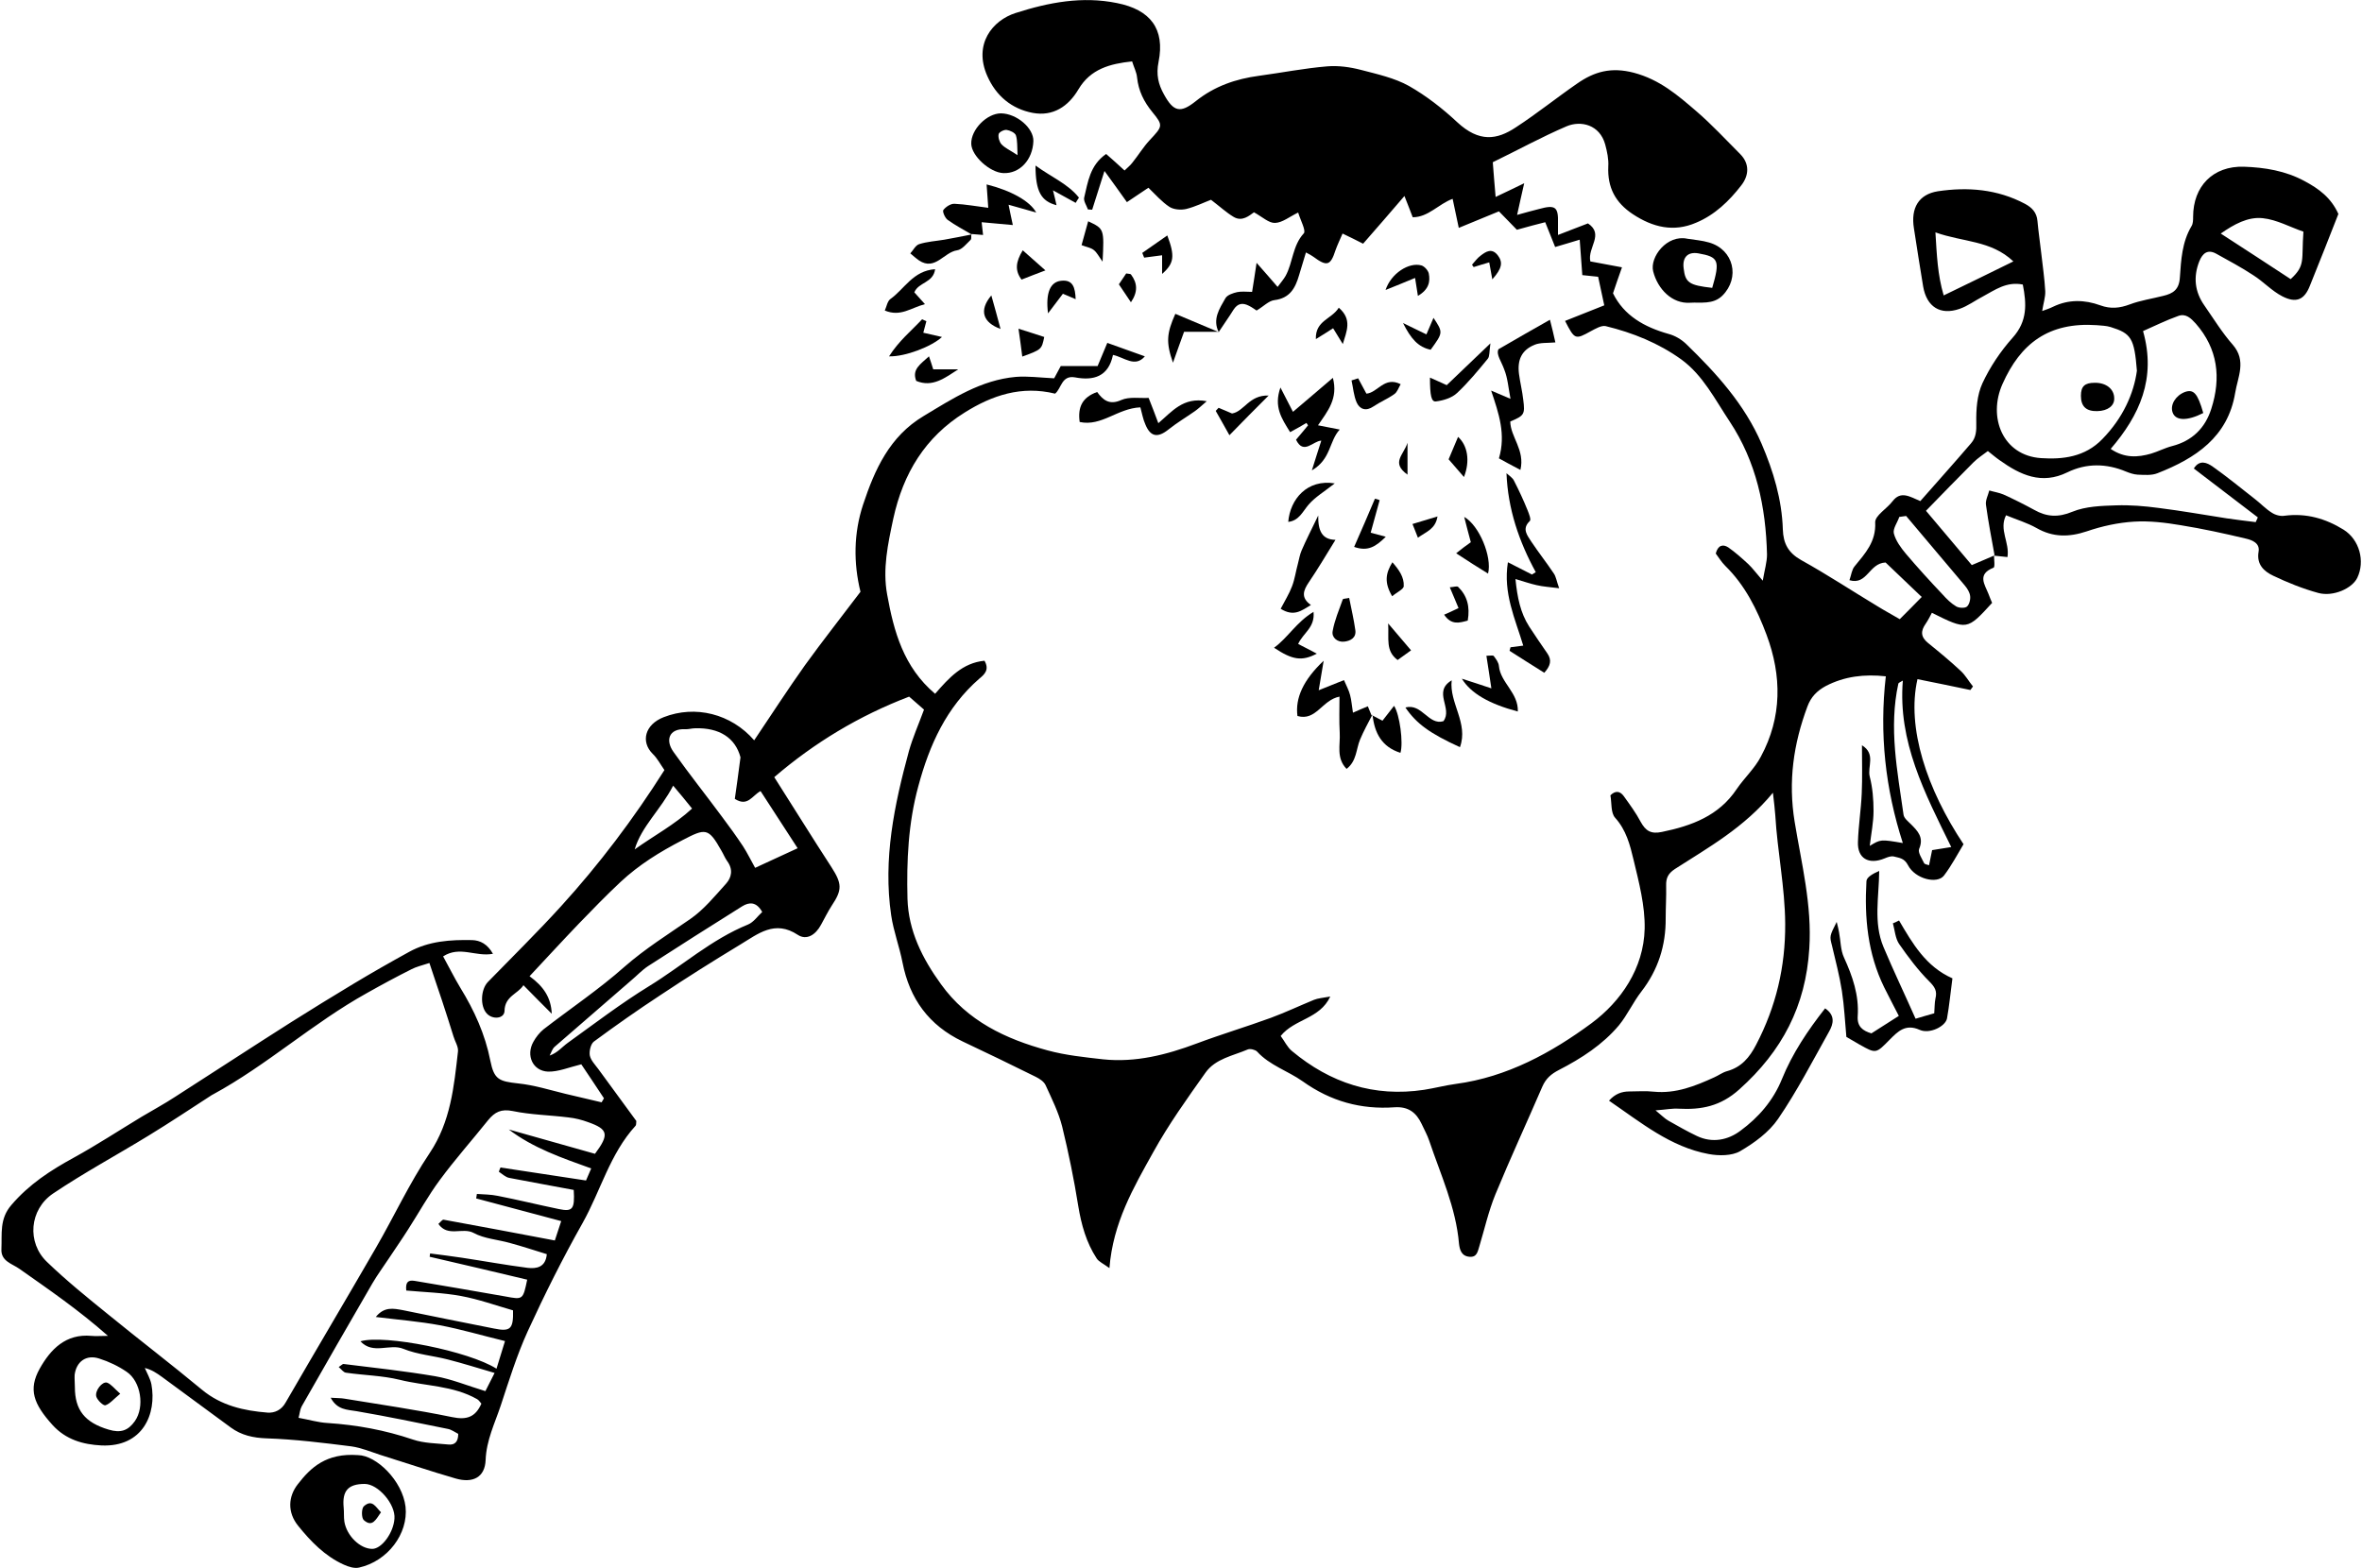<?xml version="1.0" encoding="utf-8"?>
<!DOCTYPE svg PUBLIC "-//W3C//DTD SVG 1.1//EN" "http://www.w3.org/Graphics/SVG/1.1/DTD/svg11.dtd">
<svg artist="zl2017" version="1.1" id="zlIcon-sheep-travel-dog" xmlns="http://www.w3.org/2000/svg" xmlns:xlink="http://www.w3.org/1999/xlink" x="0px" y="0px"
	 width="1000px" height="663.9px" viewBox="0 0 1000 663.9" enable-background="new 0 0 1000 663.9" xml:space="preserve">
<path fill-rule="evenodd" clip-rule="evenodd" d="M516,140.7c-2.8-5.5,0.3-10,2.8-14.4c0.8-1.4,3.2-2.2,5-2.6
	c1.9-0.4,3.9-0.1,6.3-0.1c0.6-3.6,1.1-7.1,1.9-12.3c3.6,4.1,6,6.8,8.9,10.2c1.5-2,2.6-3.3,3.4-4.7c3.1-5.7,2.9-12.8,7.7-18
	c1-1.1-1.4-5.5-2.4-8.8c-3.7,1.8-6.7,4.3-9.8,4.4c-2.6,0.1-5.3-2.5-8.9-4.5c-1.9,1.3-5,4.2-8.7,1.9c-3-1.8-5.7-4.3-9.5-7.2
	c-2.7,1-6.5,2.9-10.5,3.9c-2.2,0.5-5.2,0.3-7.1-0.9c-3.2-2.1-5.9-5.2-8.9-8.1c-2.5,1.7-5.5,3.7-9.1,6.1c-2.9-4.1-5.8-8.1-9.5-13.2
	c-2,6.2-3.6,11.3-5.2,16.4c-0.6,0-1.2-0.1-1.8-0.1c-0.6-1.7-1.9-3.5-1.6-5c1.6-6.6,2.4-13.7,9.3-18.5c2.4,2.1,4.9,4.3,7.8,7
	c1.1-1.1,2.4-2.1,3.3-3.3c2.5-3.1,4.6-6.6,7.3-9.5c5.5-5.9,5.9-6.2,1.2-11.9c-3.6-4.4-5.9-9-6.5-14.7c-0.2-2.2-1.3-4.2-2.1-6.8
	c-9.4,1-17.6,3.2-22.7,11.8c-4.3,7.3-10.8,11.6-19.4,10c-8.9-1.7-15.5-7.2-19.2-15.6C412,18.7,420.2,8.6,430,5.5
	c14-4.5,28.2-7.2,42.9-4.2c14.1,2.8,20.4,10.9,17.6,24.9c-1.1,5.4-0.1,9.5,2.3,13.8c4,7.3,6.9,8.1,13.5,2.8
	c7.9-6.3,16.9-9.4,26.7-10.7c9.6-1.3,19.2-3.2,28.9-4c4.7-0.4,9.7,0.3,14.3,1.5c6.9,1.8,14.2,3.4,20.3,6.8
	c7.4,4.2,14.3,9.6,20.5,15.4c9.2,8.5,16.7,7.5,24.8,2.1c8.9-5.8,17.2-12.5,25.9-18.5c7.3-5.1,14.4-7.1,24-4.6
	c11,2.9,18.7,9.6,26.6,16.4c6.5,5.6,12.3,11.9,18.4,18c4.2,4.2,3.7,9.2,0.5,13.3c-5.1,6.6-11.2,12.5-19.1,15.8
	c-9.5,4.1-18.3,2-26.8-3.6c-7.4-4.9-10.8-11.3-10.4-20.2c0.2-3.1-0.5-6.3-1.3-9.3c-2.3-8.4-10.3-10.3-16.4-7.7
	c-10.5,4.5-20.5,10-31.2,15.2c0.4,4.9,0.7,9.3,1.2,14.7c4.2-2,7.4-3.5,12.1-5.8c-1.1,5-2,8.6-3,13.4c3.6-1,6.5-1.8,9.3-2.5
	c6.9-1.9,8.2-0.9,8,6c0,1.4,0,2.8,0,5c4.5-1.7,8.4-3.3,12.7-4.9c7,4.7-0.3,10.2,1,16.1c3.6,0.7,7.9,1.5,13.4,2.5
	c-1.4,4-2.6,7.3-3.8,11c4.6,9.4,13.2,14.3,23.5,17.2c2.7,0.7,5.4,2.3,7.4,4.2c12.8,12.4,24.8,25.6,32,42.3c5,11.7,8.6,23.6,9,36.3
	c0.2,6,2.3,9.9,7.8,13c11,6.1,21.6,13.1,32.4,19.6c2.9,1.8,5.9,3.4,9.3,5.4c3-3,5.8-5.8,9.3-9.4c-5.7-5.4-10.9-10.4-15.3-14.6
	c-7.1,0.3-7.7,9.7-15.3,7.5c0.8-2.3,1-4.5,2.2-5.9c4.5-5.5,9.1-10.4,8.7-18.6c-0.1-2.9,5-5.8,7.4-9c3.4-4.4,7.1-2,11.7,0
	c7.2-8.2,14.4-16.2,21.5-24.5c2.1-2.4,2.3-5.3,2.2-8.7c-0.1-5.6,0.3-11.7,2.6-16.7c3.2-6.9,7.7-13.6,12.8-19.3
	c6.3-7,5.9-14.3,4.3-22.5c-6.9-1.4-11.8,2.3-17,5.1c-3.3,1.7-6.3,4-9.8,5.2c-8.1,2.8-13.9-0.8-15.4-9.5c-1.4-8.2-2.6-16.4-3.9-24.6
	c-1.4-8.6,2-14.4,10.1-15.7c12.7-1.9,25.2-0.9,36.9,5.3c3,1.6,5,3.7,5.3,7.3c0.4,4.5,1.1,9.1,1.6,13.6c0.6,5.4,1.4,10.7,1.7,16.1
	c0.1,2.5-0.8,5.1-1.3,8.4c1.7-0.6,3.2-1.1,4.6-1.8c6.6-3.2,13.4-3,20-0.6c4.4,1.6,8.2,1.2,12.5-0.4c4.5-1.7,9.4-2.4,14.1-3.6
	c4.2-1,6.8-2.6,7.1-7.9c0.5-7.3,0.9-14.9,4.9-21.6c0.7-1.1,0.7-2.7,0.7-4c0-12.9,8.4-21.6,21.5-21.2c8.8,0.3,17.6,1.7,25.7,6.1
	c6,3.2,11.2,7,14.3,13.9c-3.9,9.9-7.9,20.2-12.1,30.5c-2.3,5.8-5.7,7.4-11.6,4.4c-4.5-2.3-8.1-6.3-12.4-9c-5-3.3-10.3-6.1-15.5-9
	c-3.7-2.1-5.9-0.3-7.3,3.2c-2.6,6.6-1.9,12.9,2.2,18.7c3.9,5.6,7.5,11.5,12,16.6c5.9,6.8,2.1,13.6,1,20.4
	c-3.1,18.7-16.8,27.7-32.9,34c-2.5,1-5.6,0.7-8.4,0.6c-1.7-0.1-3.4-0.7-4.9-1.3c-8.3-3.5-16.8-3.6-24.8,0.3c-11,5.4-20,1.1-28.7-5.1
	c-1.6-1.1-3.1-2.4-5-3.9c-2.1,1.6-4.3,3-6.1,4.8c-6.6,6.6-13.1,13.3-20.1,20.5c6.4,7.6,12.8,15.2,19.4,23c3.4-1.4,6.5-2.8,9.6-4.1
	l-0.2-0.2c0,1.9,0.5,5.1-0.2,5.4c-7.1,2.8-3.7,7.1-2.1,11.2c0.5,1.3,1,2.6,1.5,3.7c-10.6,11.6-10.6,11.6-25.5,4.2
	c-0.6,1.1-1.5,3-2.6,4.6c-2.2,3.1-2.2,5.6,1,8.2c4.7,3.8,9.3,7.6,13.7,11.7c2.1,1.9,3.5,4.5,5.3,6.7c-0.4,0.5-0.7,1-1.1,1.5
	c-7.5-1.6-15-3.1-22.4-4.6c-4.7,20.6,4,46.6,19.5,69.9c-2.6,4.3-5.1,9.1-8.3,13.3c-2.9,3.7-12.2,1.4-15.2-4.4
	c-1.6-3.1-3.8-3.1-6-3.7c-1.2-0.3-2.7,0.3-3.9,0.8c-6.8,2.8-11.6,0-11.3-7c0.2-6.8,1.3-13.6,1.6-20.5c0.3-6.6,0.1-13.1,0.1-20.4
	c6,3.7,2.2,9.1,3.3,13.3c1.2,4.7,1.6,9.6,1.6,14.5c0,4.8-1,9.6-1.6,14.8c4.6-2.8,4.6-2.8,14-1.2c-7.4-22.9-10-46.4-7.2-70.6
	c-9.1-1-17.5,0-25.4,4.1c-3.7,2-6.3,4.6-7.8,8.7c-5.9,15.8-8.2,31.7-5.4,48.8c2.9,17.7,7.4,35.3,6.2,53.7
	c-1.5,24.3-11.5,43.4-29.6,59.6c-8,7.2-16.1,8.7-25.7,8.2c-2.7-0.2-5.4,0.4-9.8,0.7c2.7,2.2,3.9,3.5,5.5,4.4
	c3.9,2.2,7.9,4.5,11.9,6.4c6.6,3.2,13.3,1.8,18.6-2.2c7.6-5.6,13.8-12.7,17.5-21.8c4.4-10.9,11-20.7,18.3-30c4.4,3,3.5,6.6,1.7,9.8
	c-7,12.5-13.6,25.3-21.6,37c-3.9,5.7-10.1,10.2-16.1,13.7c-3.5,2-9,2-13.3,1.2c-16.2-3-28.6-13.3-42.2-22.6c2.6-2.9,5.4-3.9,8.6-3.9
	c3.5,0,6.9-0.3,10.4,0.1c9.3,0.9,17.5-2.4,25.6-6.1c1.8-0.8,3.5-2.1,5.4-2.6c6.1-1.7,9.5-5.8,12.3-11.2
	c8.4-16.1,12.4-32.9,12.3-51.2c-0.1-15.5-3.3-30.6-4.2-46c-0.2-2.6-0.5-5.3-1-9.5c-12.2,14.8-27.2,23.1-41.5,32.3
	c-2.9,1.9-3.8,3.9-3.7,7c0.1,4.6-0.2,9.2-0.2,13.8c0.1,11.6-3.2,21.9-10.3,31.1c-3.5,4.5-5.9,9.9-9.5,14.3
	c-6.9,8.2-15.9,14-25.4,18.9c-3.3,1.7-5.5,3.6-7,7c-6.6,15.3-13.6,30.4-19.9,45.7c-2.9,7.1-4.6,14.7-6.8,22c-0.7,2.2-1,4.7-4.2,4.4
	c-3.4-0.3-4.1-3-4.4-5.5c-1.3-15.4-7.8-29.3-12.6-43.6c-0.8-2.4-2.1-4.7-3.2-7.1c-2.3-4.9-5.7-7.5-11.5-7.1c-14.2,1-27-2.5-38.9-11
	c-6.2-4.4-13.9-6.7-19.3-12.6c-0.8-0.8-2.9-1.3-3.9-0.9c-6.3,2.7-13.7,3.9-17.9,9.8c-7.8,11-15.7,22-22.2,33.8
	c-8.3,14.9-17,29.8-18.5,49c-2.6-1.9-4.5-2.7-5.4-4.1c-4.4-6.7-6.5-14.3-7.8-22.2c-1.8-11.3-4.1-22.5-6.8-33.6
	c-1.5-6-4.4-11.8-7-17.5c-0.7-1.6-2.6-2.8-4.2-3.6c-10.3-5.1-20.6-10.1-31-15c-14.2-6.8-22.4-18-25.4-33.4c-1.3-6.7-3.8-13.2-4.8-20
	c-3.5-23.8,1.3-46.7,7.5-69.5c1.6-5.7,4-11.1,6.4-17.6c-1.6-1.4-3.9-3.4-6.3-5.5c-21.2,8.1-40.1,19.5-57.1,34.1
	c8.1,12.7,16,25.5,24.2,38.1c4.5,7,4.6,9.6,0.2,16.2c-1.7,2.6-3.1,5.5-4.6,8.2c-2.3,4.3-6.1,6.7-9.8,4.3c-9.8-6.5-16.9-0.4-24.4,4.1
	c-11.4,6.9-22.7,14-33.8,21.4c-9.6,6.3-19,12.9-28.2,19.7c-1.3,1-2,4-1.7,5.8c0.4,2.1,2.2,3.9,3.6,5.8c5.4,7.4,10.8,14.8,16.1,22
	c-0.1,0.9,0,1.6-0.3,2c-10.9,11.9-14.8,27.6-22.5,41.3c-8.4,14.9-16.1,30.3-23.2,45.8c-4.6,10.1-7.9,20.8-11.4,31.4
	c-2.5,7.5-6.1,14.7-6.4,23.1c-0.3,7.3-5.4,9.9-12.7,7.8c-10.7-3.1-21.3-6.7-31.9-10c-4-1.3-8-3-12.2-3.6c-11.9-1.5-23.9-3-35.9-3.4
	c-5.7-0.2-10.7-1.3-15.2-4.6c-9.7-7.1-19.4-14.3-29.1-21.4c-2.2-1.6-4.4-3.1-7.3-3.8c1,2.3,2.3,4.5,2.8,6.9
	c2.3,12.5-3.6,26.7-21.2,25.9c-7.7-0.4-15-2.4-20.7-8.7c-8-8.9-10.3-15-5.4-23.8c4.6-8.2,11-14.9,21.9-13.9c1.9,0.2,3.9,0,7,0
	c-12.3-10.9-25-19.6-37.5-28.4c-3.1-2.2-7.9-3.2-7.6-8.4c0.3-6.4-0.9-12.7,4.2-18.6c7.5-8.8,16.6-14.7,26.5-20.1
	c9.8-5.4,19.1-11.5,28.7-17.3c4.7-2.8,9.5-5.4,14.1-8.4c16.4-10.5,32.7-21.2,49.1-31.6c8.7-5.5,17.5-10.9,26.3-16.2
	c7.8-4.7,15.7-9.2,23.7-13.6c8.3-4.6,17.5-5.2,26.7-5c3.4,0.1,6.5,1.7,8.8,5.8c-7.3,1.4-14-3.5-21.1,1.1c2.5,4.5,4.7,9,7.3,13.3
	c5.9,9.6,10.5,19.7,12.7,30.9c1.6,8,3.7,8.7,11.8,9.6c6.8,0.7,13.4,2.8,20,4.4c5.1,1.2,10.2,2.4,15.3,3.6c0.3-0.6,0.7-1.1,1-1.7
	c-3.4-5.1-6.8-10.3-9.6-14.4c-5.3,1.3-9.7,3.2-14.1,3.1c-6.5-0.3-9.4-6.9-6.2-12.6c1.1-2,2.6-3.9,4.3-5.3
	c11.5-8.9,23.6-17,34.4-26.6c8.7-7.6,18.3-13.6,27.7-20.1c5.8-4,10.4-9.7,15.2-15c2.4-2.7,3-6.1,0.5-9.5c-1-1.4-1.6-3-2.5-4.5
	c-5.5-9.8-6.7-9.5-16.5-4.4c-9.5,4.9-18.4,10.4-26.2,17.7c-6.1,5.7-11.9,11.7-17.7,17.7c-6.9,7.2-13.6,14.5-20.8,22.2
	c5.9,4.3,9.1,9,9.4,15.9c-3.9-3.9-7.8-7.8-12-12.1c-2.3,3.7-7.9,4.6-8,10.9c-0.1,3.3-5,3.8-7.5,1.1c-2.9-3.1-2.6-10.1,0.4-13.3
	c10.4-10.7,21-21.1,31-32.1c16.2-17.8,30.7-37,43.8-57.7c-1.7-2.4-3-5-5-6.9c-5.1-5.1-3.3-12.4,4.7-15.5c13.3-5.2,28.5-1.5,38.3,9.8
	c7.2-10.7,14.1-21.4,21.5-31.8c7.5-10.4,15.5-20.5,23.5-31.1c-3-12.2-2.9-24.8,1.1-36.9c4.9-14.8,11.2-28.9,25.6-37.5
	c12.3-7.4,24.3-15.3,39.1-16.6c5-0.4,10,0.3,16.2,0.6c0.4-0.7,1.4-2.6,2.8-5.2c5.1,0,10.5,0,15.6,0c1.6-3.8,2.9-7,4.1-9.8
	c6,2.2,11,3.9,15.9,5.7c-4.2,4.9-8.7,0.4-13.5-0.6c-1.9,9.2-8.2,11-16.1,9.5c-5.7-1-5.7,4.7-8.4,6.9c-14.2-3.5-26.7,0.7-38.3,8
	c-16.7,10.4-26,25.7-30.2,44.9c-2.3,10.8-4.6,21.4-2.6,32.2c2.8,15.5,6.9,30.7,20.3,42c5.9-6.8,11.6-13.1,20.9-14
	c2.2,3.8,0,5.8-2.2,7.6c-13.9,12.1-21.1,28-25.8,45.5c-4.3,15.7-5,31.7-4.6,47.7c0.4,13.6,6.3,25.3,14.2,36.2
	c11.2,15.6,27.4,23.2,45.1,28c7.7,2.1,15.7,2.9,23.6,3.8c13.7,1.4,26.7-1.9,39.5-6.7c10.4-3.9,21.1-7.1,31.5-10.9
	c6.2-2.3,12.1-5.1,18.2-7.6c1.7-0.7,3.7-0.8,6.9-1.4c-4.5,9.6-15.1,9.4-21,16.7c1.6,2.1,2.8,4.8,4.8,6.4
	c16.2,13.5,34.7,19.6,55.9,16.4c4.5-0.7,9-1.9,13.5-2.5c21.7-2.9,40.6-13.3,57.4-25.7c12.4-9.2,22.1-23.2,22.5-40
	c0.2-9.7-2.4-19.6-4.7-29.2c-1.5-6.3-3.1-12.6-7.8-17.8c-1.9-2.1-1.4-6.2-2-9.5c2-2,4-2,5.7,0.4c2.5,3.5,5.1,7,7.1,10.8
	c2.1,3.8,4.3,5.3,9,4.3c12.6-2.6,24.1-6.8,31.7-18.2c3.2-4.7,7.6-8.7,10.2-13.7c9-16.7,8.9-34.2,2.4-51.6c-4-10.7-9.1-21-17.5-29.2
	c-1.6-1.6-2.8-3.6-4-5.2c0.9-3.5,3-4.1,5.3-2.6c3,2.1,5.8,4.6,8.5,7.1c1.8,1.7,3.3,3.8,6.1,7c0.8-4.7,1.8-7.9,1.8-11.1
	c-0.5-20.1-4.5-39.2-15.8-56.3c-6.2-9.3-11.3-19.6-20.5-26.3c-9.6-6.9-20.5-11.3-32-14.1c-1.8-0.4-4.3,1.1-6.2,2.1
	c-6.7,3.7-6.9,3.7-11-4.3c5.4-2.1,10.7-4.3,16.6-6.6c-0.7-3.3-1.5-7.1-2.6-12.1c-1.3-0.1-3.7-0.4-6.7-0.7c-0.4-5-0.7-9.7-1.1-15
	c-3.7,1.1-6.9,2.1-10.4,3.1c-1.3-3.3-2.6-6.4-4.2-10.5c-3.6,0.9-7,1.8-12,3.2c-1.8-1.8-4.5-4.7-7.6-7.8c-4.6,1.9-10.5,4.3-17,7
	c-1-4.7-1.7-8.1-2.6-12.3c-6,2.2-10.3,7.8-16.9,7.8c-1.1-2.8-2-5.3-3.5-9c-6.2,7.2-11.7,13.6-17.5,20.2c-2.9-1.5-5.4-2.7-8.7-4.3
	c-1.1,2.6-2.2,4.8-3,7.1c-2.1,6.5-3.6,7-9.4,2.7c-0.7-0.5-1.4-0.9-3.1-1.8c-1,3.4-2,6.5-2.9,9.6c-1.6,5.5-3.9,9.8-10.5,10.6
	c-2.4,0.3-4.6,2.7-7.5,4.4c-0.9-0.6-2-1.4-3.2-2c-2.7-1.4-4.8-1.1-6.6,1.7c-1.9,3.1-4.1,6.1-6.1,9.2L516,140.7z M181.8,407.8
	c-3.4,1.1-5.6,1.6-7.5,2.6c-6.4,3.2-12.7,6.6-18.9,10.1c-22.9,12.7-42.3,30.5-65.3,43c-0.3,0.1-0.5,0.3-0.7,0.4
	c-8.8,5.7-17.5,11.5-26.5,17c-13.4,8.2-27.3,15.7-40.4,24.5c-10.1,6.8-11.2,20.8-2.6,29c8.2,7.9,17.1,15.1,26,22.3
	c13.1,10.7,26.6,21,39.6,31.8c8.2,6.8,17.8,8.9,27.8,9.7c3,0.2,5.9-1.1,7.7-4.4c12.6-21.8,25.5-43.5,38.1-65.3
	c7.7-13.3,14.2-27.4,22.8-40.2c8.9-13.3,10.3-28.1,12-43.1c0.2-2-1.3-4.2-1.9-6.3c-1.6-5.1-3.2-10.2-4.9-15.3
	C185.5,418.8,183.8,413.9,181.8,407.8z M181.9,532.2c0.1-0.5,0.1-0.9,0.2-1.4c4.5,0.6,8.9,1.1,13.4,1.8c9.3,1.4,18.6,3.1,27.9,4.3
	c3.6,0.4,7.6-0.1,8.1-5.8c-5.2-1.6-10.3-3.3-15.5-4.7c-5.2-1.5-10.9-1.8-15.5-4.3c-4.7-2.5-10.9,1.9-14.9-3.8c1-0.9,1.7-1.9,2.2-1.8
	c15.4,2.8,30.8,5.7,47.1,8.8c0.7-2.2,1.6-4.9,2.7-8.2c-12.7-3.4-24.3-6.5-36-9.6c0.1-0.7,0.2-1.3,0.3-1.9c2.9,0.2,5.9,0.2,8.8,0.8
	c8.7,1.7,17.2,3.8,25.9,5.6c5.8,1.2,6.8,0.1,6.3-8.1c-8.9-1.7-18.1-3.3-27.3-5.1c-1.6-0.3-3-1.7-4.4-2.6c0.2-0.6,0.4-1.2,0.7-1.8
	c12,1.8,23.9,3.6,36.2,5.5c0.7-1.6,1.3-3.1,2.2-5.1c-12.5-4.5-24.5-8.6-34.9-16.5c12.3,3.5,24.5,6.9,36.5,10.3
	c6.1-8.2,5.6-10.4-2.9-13.4c-2.7-1-5.5-1.7-8.3-2c-7.9-1-15.9-1.1-23.6-2.7c-4.9-1-7.6,0.4-10.4,3.8c-6.8,8.5-14.1,16.7-20.5,25.4
	c-4.9,6.6-8.9,13.9-13.4,20.9c-2.6,4.1-5.4,8.1-8.1,12.2c-2.3,3.5-4.9,7-7,10.6c-10.1,17.4-20.1,34.8-30,52.2
	c-0.7,1.3-0.8,3-1.3,4.8c4.5,0.8,8.4,2,12.3,2.2c12.3,0.8,24.3,3,36.1,7c4.7,1.6,10,1.6,15,2.1c2.8,0.3,4.2-1.2,4.2-4.5
	c-1.4-0.7-2.8-1.8-4.4-2.1c-12.8-2.6-25.7-5.3-38.6-7.5c-4.1-0.7-8.2-0.5-11-5.7c2.6,0.2,4.3,0.1,5.9,0.4
	c15.2,2.5,30.5,4.7,45.5,7.8c6.2,1.3,9.9,0,12.4-5.7c-0.6-0.7-1.1-1.5-1.8-1.9c-10.2-5.8-21.9-5.5-32.8-8.2
	c-7.3-1.8-15.1-1.9-22.7-3c-1.1-0.1-2-1.5-3.1-2.4c1.1-0.7,1.6-1.3,2-1.3c13,1.6,26,3,38.9,5.2c6.9,1.2,13.6,4,21.2,6.3
	c1.2-2.4,2.4-4.7,3.9-7.7c-7.2-2.1-13.5-4.1-19.8-5.7c-6.2-1.6-12.9-2.1-18.8-4.5c-5.8-2.4-12.8,2.6-18.2-3.2
	c10.2-3,46,4.2,57.6,11.6c1.2-3.8,2.3-7.4,3.6-11.7c-9.9-2.4-18.6-5-27.6-6.7c-8.6-1.6-17.4-2.3-27.1-3.5c3.6-4.5,7.5-3.6,11.4-2.9
	c12.9,2.6,25.8,5.3,38.7,7.8c6.9,1.4,8.2,0.2,8-7.7c-7.3-2.1-14.5-4.7-22.1-6.1c-7.6-1.4-15.5-1.6-23.1-2.3
	c-0.4-3.7,0.9-4.5,3.5-4.1c12.8,2.2,25.6,4.3,38.4,6.6c7.5,1.4,7.5,1.5,9.3-7.1C210,538.7,196,535.5,181.9,532.2z M904.7,157
	c-1.1-13.8-2.4-15.8-11.1-18.5c-1.9-0.6-3.9-0.6-5.9-0.8c-20.4-1.4-32.3,7.8-39.9,24.9c-6.3,14.1,0.1,30.3,16.3,31.4
	c9.1,0.6,18.6-0.4,26-8.1C898.8,177,903.4,166.6,904.7,157z M907.3,140.2c5.7,20.1-1.5,35.7-13.7,49.9c5.9,4,11.5,3.6,17.1,2
	c3-0.9,5.8-2.4,8.9-3.2c8.5-2.2,14-7.6,16.6-15.8c4.2-13.1,2.8-25.4-6.6-36.1c-2-2.2-4.2-4.4-7.4-3.2
	C917.1,135.6,912.3,138,907.3,140.2z M313.5,320.7c-2.2-8.3-9-12.6-19.2-12.3c-1.4,0-2.9,0.5-4.3,0.4c-6.7-0.3-8.5,4.6-4.8,9.7
	c6.6,9.3,13.7,18.2,20.5,27.4c3.1,4.1,6.1,8.3,8.9,12.5c1.8,2.8,3.3,5.9,5.1,9.1c6.2-2.9,11.7-5.4,18-8.3
	c-5.5-8.5-10.6-16.3-15.7-24.2c-3.6,1.9-5.4,6.8-10.9,3.3C311.8,333.3,312.6,327.8,313.5,320.7z M322.7,386.2
	c-2.5-4.5-5.6-4.2-8.5-2.4c-13.3,8.3-26.6,16.8-39.8,25.3c-2.6,1.7-4.8,4.1-7.2,6.1c-10.8,9.4-21.6,18.7-32.4,28.1
	c-1,0.9-1.4,2.4-2.1,3.7c3.4-1.2,5.3-3.7,7.7-5.4c11.4-8.2,22.5-16.7,34.4-24c14-8.6,26.4-19.8,41.9-26.1
	C319.1,390.5,320.8,387.9,322.7,386.2z M31.7,587.4c0,9.7,4.2,15,14.3,18c5,1.5,8.2,0.5,11.1-3.6c4.2-6,2.6-16.8-3.5-20.9
	c-3.5-2.4-7.5-4.3-11.6-5.6c-5.5-1.8-9.7,1.3-10.4,6.9C31.5,583.9,31.7,585.7,31.7,587.4z M805.6,288.2c-1.1,0.7-1.8,0.9-1.9,1.3
	c-4.1,18.7-0.4,37.1,2.2,55.5c0.2,1.5,1.9,2.8,3.1,4c2.9,2.9,5.6,5.6,3.5,10.5c-0.6,1.5,1.2,4.1,2.1,6c0.2,0.5,1.3,0.6,2.1,0.9
	c0.5-2.4,0.9-4.5,1.3-6.4c3-0.5,5.5-0.9,8.1-1.3C814.8,335.7,803.5,314.1,805.6,288.2z M969.8,118.2c6.4-5.9,4.5-7.9,5.4-20.1
	c-5.6-1.9-11.3-5.1-17.2-5.7c-6.3-0.7-12.2,2.6-17.8,6.5C950.4,105.5,959.9,111.7,969.8,118.2z M819.4,98.4
	c0.6,9.7,0.9,17.9,3.5,26.7c10.1-4.9,19.4-9.4,29.5-14.4C842.9,101.7,831.1,102.6,819.4,98.4z M807,218.5c-1,0.1-2,0.3-2.9,0.4
	c-0.8,2.4-2.8,5-2.3,7c0.8,3.1,3,6.1,5.1,8.6c5,5.9,10.2,11.6,15.5,17.2c1.7,1.9,3.6,3.8,5.8,5.1c1.2,0.7,3.6,0.8,4.5,0.1
	c1-0.8,1.6-3,1.4-4.5c-0.2-1.6-1.2-3.2-2.3-4.5C823.5,238,815.2,228.3,807,218.5z M285,332.7c-5.4,10.4-13.4,17.2-16.3,27
	c8.1-5.8,16.8-10.4,24.3-17.3C290.3,339,288.2,336.5,285,332.7z"/>
<path fill-rule="evenodd" clip-rule="evenodd" d="M844.5,235.5c-1.3-7.2-2.7-14.4-3.7-21.7c-0.3-1.9,0.9-4.1,1.4-6.1
	c2,0.6,4.1,0.9,6,1.7c4.4,2,8.8,4.2,13,6.5c5.3,3,10.2,3.3,16.2,0.8c5.6-2.3,12.3-2.5,18.5-2.7c6-0.2,12,0.3,18,1.1
	c9.6,1.2,19.2,2.9,28.8,4.4c4.1,0.6,8.2,1.1,12.3,1.6c0.3-0.7,0.6-1.3,0.9-2c-8.9-6.8-17.9-13.7-27.1-20.7c2.4-3.9,5.6-2.5,8-0.8
	c6.1,4.3,11.8,9,17.7,13.6c2.5,1.9,4.7,4.3,7.3,5.9c1.5,1,3.7,1.6,5.4,1.3c9.2-1.2,17.4,1.2,25,5.9c6.7,4.2,9.2,13.3,5.8,20.4
	c-2.2,4.5-10.2,8.1-16.5,6.4c-6.6-1.8-13-4.4-19.1-7.3c-3.8-1.8-7.1-4.7-6.2-10.1c0.7-3.7-2.7-5-5.3-5.6c-9.2-2.2-18.4-4.2-27.7-5.7
	c-6.5-1.1-13.2-1.9-19.7-1.5c-6.7,0.4-13.6,1.9-20,4.1c-7.5,2.5-14.3,2.6-21.3-1.4c-3.9-2.2-8.3-3.5-12.9-5.4
	c-3.1,6.1,1.6,11.5,0.6,17.7c-2-0.2-3.9-0.4-5.7-0.6C844.3,235.3,844.5,235.5,844.5,235.5z"/>
<path fill-rule="evenodd" clip-rule="evenodd" d="M151.6,616.2c7.7,0.1,18.8,10.8,20.1,21.9c1.2,11.4-7.6,23-19.6,25.7
	c-2,0.5-4.5-0.3-6.5-1.2c-8-3.6-14-9.8-19.4-16.5c-4.6-5.7-4.2-12.4-0.1-17.6C131.5,621.5,138.1,615.2,151.6,616.2z M154.4,628.4
	c-7,0-9.6,2.9-8.9,10c0.2,2,0,4.1,0.3,6c1,6,6.7,11.5,11.8,11.5c4,0,9-6.8,9.4-12.8C167.5,637,160.1,628.4,154.4,628.4z"/>
<path fill-rule="evenodd" clip-rule="evenodd" d="M804,389.8c5.7,9.7,11.3,19.5,22.6,24.5c-0.8,5.8-1.3,11.5-2.3,17
	c-0.7,3.4-7.4,6.7-11.6,4.8c-6-2.7-9.3,0.8-12.6,4.1c-5.9,6-5.8,6.1-12.9,2.1c-1.7-1-3.5-2-5.5-3.2c-0.6-6.5-0.9-13-1.9-19.5
	c-1-6.4-2.7-12.8-4.2-19.2c-1-3.9-1.1-3.9,2-10c0.5,2,0.8,3.2,1,4.4c0.7,3.6,0.6,7.5,2.1,10.7c3.6,7.9,6.4,15.9,5.8,24.8
	c-0.3,4.4,2.1,6.2,5.8,7.3c3.5-2.2,7.1-4.5,11.6-7.4c-2.1-4.1-4.2-8.1-6.2-12.1c-7-14.3-8.4-29.5-7.5-45c0.1-1.7,2.9-3.2,5.4-4.3
	c-0.1,11.1-2.5,21.9,1.8,32.2c4.2,10,8.9,19.8,13.6,30.4c2.6-0.8,5.1-1.5,7.9-2.3c0.2-2.3,0.1-4.3,0.5-6.2c0.8-3.2-0.2-4.9-2.6-7.3
	c-4.8-4.8-8.9-10.3-12.8-15.9c-1.6-2.4-1.8-5.8-2.6-8.7C802.4,390.6,803.2,390.2,804,389.8z"/>
<path fill-rule="evenodd" clip-rule="evenodd" d="M638.4,238.1c4.3,2.2,7.3,3.7,10.2,5.2c0.5-0.3,1-0.7,1.6-1
	c-7.1-13-11.8-26.7-12.4-41.9c1.1,1,2.6,1.9,3.2,3.2c2.1,4.1,4,8.2,5.7,12.4c0.6,1.5,1.6,4,1,4.6c-3.6,3.4-1,6.2,0.7,8.9
	c3,4.5,6.4,8.8,9.4,13.3c1,1.4,1.2,3.3,2.3,6.3c-4.1-0.5-6.9-0.7-9.5-1.3c-2.7-0.6-5.3-1.5-9-2.6c0.8,7.9,2.1,14.3,5.8,20.1
	c2.5,3.9,5.1,7.6,7.7,11.4c2,2.9,1.3,5.3-1.3,8.2c-5-3.1-9.8-6.2-14.7-9.3c0.1-0.5,0.3-1,0.4-1.5c1.4-0.2,2.9-0.4,5.4-0.7
	C641.5,262.1,636.3,251.2,638.4,238.1z"/>
<path fill-rule="evenodd" clip-rule="evenodd" d="M714.4,101.1c3.1,0.5,6.2,0.7,9.2,1.6c10.4,3,13.2,14.9,5.6,22.5
	c-4,3.9-9.2,2.7-13.7,3c-7.6,0.5-13.7-5.8-15.6-13.3C698.4,108.9,705.7,99.2,714.4,101.1z M724.9,121.9c3.4-11.6,2.7-13.1-5.8-14.6
	c-4.5-0.8-6.9,1.6-6.3,6.3C713.5,119.7,715.1,120.8,724.9,121.9z"/>
<path fill-rule="evenodd" clip-rule="evenodd" d="M634.4,147.9c8.1-4.7,14.7-8.5,21.8-12.5c0.9,3.5,1.6,6.4,2.3,9.6
	c-3.4,0.3-6.4,0-8.8,1c-5.4,2.2-7.4,6.3-6.6,12.4c0.5,3.7,1.4,7.3,1.8,10.9c0.8,6.2,0.4,6.7-5.5,9.2c0.1,6.6,6.3,12,4.3,20.5
	c-3.8-2-6.6-3.5-9.1-4.9c3-10.1,0-18.9-3.3-28.7c2.9,1.2,5.1,2.2,8.2,3.5c-0.9-4.7-1.2-8.8-2.6-12.3
	C635.7,153.1,633.3,150.1,634.4,147.9z"/>
<path fill-rule="evenodd" clip-rule="evenodd" d="M581,302.7c-1.8,3.5-3.7,6.9-5.2,10.5c-1.7,4.1-1.4,9.1-5.7,12.4
	c-4.5-4.6-2.6-10.2-2.9-15.3c-0.3-5-0.1-10.1-0.1-15.3c-7.4,1.4-9.9,10.5-17.8,8.2c-1-7.5,2.4-15.2,11.1-23.4
	c-0.8,4.8-1.4,8.2-2.1,12.5c3.7-1.5,7-2.8,10.7-4.3c1,2.4,2.1,4.3,2.6,6.4c0.6,2.2,0.7,4.4,1.2,7.4c2.2-1,4.1-1.8,6.3-2.7
	c0.6,1.4,1.1,2.7,1.6,3.9L581,302.7z"/>
<path fill-rule="evenodd" clip-rule="evenodd" d="M423.8,48c6.7,0.1,13.9,6.3,13.7,11.8c-0.3,7.9-5.8,13.8-12.7,13.5
	c-5.7-0.2-13.5-7.3-13.6-12.4C411,54.9,417.8,48,423.8,48z M430.8,65.7c-0.2-3.7,0-6.2-0.7-8.4c-0.4-1.1-2.5-2.1-4-2.3
	c-1.1-0.1-3.2,1-3.3,1.8c-0.3,1.3,0.3,3.3,1.2,4.3C425.5,62.7,427.6,63.6,430.8,65.7z"/>
<path fill-rule="evenodd" clip-rule="evenodd" d="M546.2,183c-3.6-5.8-7-10.7-4.1-18.9c2.1,4.1,3.5,6.8,5.3,10.3
	c5.6-4.8,11-9.3,16.9-14.4c2.3,8.8-2.2,14.1-6.3,20.1c3.2,0.6,5.7,1.1,9.2,1.8c-4.6,5-3.6,12.5-11.8,17.3c1.6-5.2,2.7-8.5,4-12.6
	c-3.5,0.1-7.5,6.2-10.7-0.4c1.6-1.9,3.4-4,5.1-6.1c-0.2-0.3-0.5-0.6-0.7-1C551.1,180.3,549,181.5,546.2,183z"/>
<path fill-rule="evenodd" clip-rule="evenodd" d="M482.8,172.5c-9.7,0.4-16.4,8.2-25.7,6.2c-0.9-6.4,1.2-10.5,7.4-12.7
	c2.4,3.3,5.1,5.7,10.2,3.4c3.4-1.5,7.8-0.7,11.6-0.9c1.5,3.8,2.7,6.9,4.1,10.7c5.8-4.9,10.5-11.2,20.5-9.3c-2.3,2-3.6,3.2-5,4.2
	c-3.7,2.6-7.6,4.9-11.1,7.7c-4.6,3.7-7.7,3.3-9.9-2.1C483.9,177.5,483.5,175,482.8,172.5z"/>
<path fill-rule="evenodd" clip-rule="evenodd" d="M411.4,99.3c-3.4-2-7-3.9-10.2-6.2c-1.1-0.8-2.3-3.5-1.8-4.2
	c1-1.3,3.1-2.7,4.7-2.6c4.7,0.2,9.4,1.1,14.3,1.7c-0.3-3.8-0.5-6.6-0.7-9.9c10.4,2.6,18.4,7.1,21,11.9c-4.2-1.2-7.8-2.2-11.7-3.3
	c0.6,2.9,1.1,5.5,1.8,8.6c-4.8-0.4-8.7-0.8-13.2-1.2c0.2,1.9,0.4,3.3,0.6,5.4c-1.7-0.1-3.3-0.3-4.9-0.4L411.4,99.3z"/>
<path fill-rule="evenodd" clip-rule="evenodd" d="M542.2,257.8c1.8-3.5,3.6-6.3,4.8-9.5c1.2-3.1,1.6-6.4,2.5-9.6
	c0.5-1.9,0.8-3.9,1.6-5.7c1.9-4.4,4.1-8.7,7-14.7c-0.1,6.5,1.6,10.2,7.3,10.3c-4,6.5-7.5,12.4-11.3,18c-2.3,3.4-3.5,6.5,0.9,9.6
	C551,258.6,547.8,261.3,542.2,257.8z"/>
<path fill-rule="evenodd" clip-rule="evenodd" d="M614.6,288.1c-1.1,9.6,7.2,18.1,3.5,28.3c-12.7-5.8-18.4-9.9-23.1-16.8
	c7-1.9,9.8,7.7,16.1,5.8C615.2,299.9,606.4,293,614.6,288.1z"/>
<path fill-rule="evenodd" clip-rule="evenodd" d="M629.3,277.7c1.6,0,2.8-0.3,3.1,0.1c1,1.3,2.1,2.8,2.2,4.3c0.7,7,8.3,11.3,8,19.2
	c-12.1-3.2-19.9-7.7-23.7-13.9c4.4,1.4,8,2.6,12.5,4.1C630.7,286.6,630,282.3,629.3,277.7z"/>
<path fill-rule="evenodd" clip-rule="evenodd" d="M605.4,159.9c2.8,1.3,4.8,2.1,7.1,3.2c5.7-5.4,11.3-10.8,18.5-17.7
	c-0.5,3.6-0.3,5.5-1.1,6.5c-4.1,5-8.3,10.1-13,14.5c-2.2,2.1-5.8,3.2-9,3.6C606,170.2,605.4,167.6,605.4,159.9z"/>
<path fill-rule="evenodd" clip-rule="evenodd" d="M411.2,99.1c-0.1,0.8,0.2,2-0.3,2.5c-1.8,1.7-3.6,4.1-5.7,4.4
	c-5.6,0.8-9.3,8.8-16.1,4.3c-1.3-0.9-2.5-2-3.7-3c1.2-1.3,2.2-3.4,3.7-3.9c3.4-1.1,7.1-1.3,10.7-1.9c3.8-0.7,7.6-1.4,11.5-2.2
	C411.4,99.3,411.2,99.1,411.2,99.1z"/>
<path fill-rule="evenodd" clip-rule="evenodd" d="M387.1,123.8c1.4,1.6,2.6,2.9,4.5,5c-5.9,1.5-10.3,5.5-17,2.7
	c0.8-1.8,1.1-4,2.4-4.9c5.9-4.2,9.6-12,18.9-12.6C395.1,119.9,388.9,119.4,387.1,123.8z"/>
<path fill-rule="evenodd" clip-rule="evenodd" d="M622.7,229.6c-1-3.6-1.8-6.8-2.8-10.7c6.3,3.5,11.9,16.9,10.1,24
	c-2.3-1.4-4.3-2.7-6.4-4c-2.1-1.4-4.2-2.7-7.1-4.6C618.8,232.4,620.5,231.2,622.7,229.6z"/>
<path fill-rule="evenodd" clip-rule="evenodd" d="M392.2,136c-0.4,1.5-0.8,2.9-1.3,4.9c2.6,0.6,5.2,1.2,7.9,1.8
	c-4.3,4-15.5,8.4-22.4,8.2c4.1-6.5,9.4-10.8,14-15.7C391.1,135.5,391.6,135.8,392.2,136z"/>
<path fill-rule="evenodd" clip-rule="evenodd" d="M580.9,302.9c1.4,0.7,2.9,1.5,4.4,2.3c1.8-2.3,3.3-4.2,4.9-6.3
	c2.4,3.6,4,15.7,2.7,19.9c-7.9-2.5-11-8.4-11.8-16.1C581,302.7,580.9,302.9,580.9,302.9z"/>
<path fill-rule="evenodd" clip-rule="evenodd" d="M549.6,272.7c2.8,1.4,5.2,2.7,7.9,4.1c-6.3,3.3-10.3,2.7-18.1-2.5
	c5.9-4.3,9.4-10.8,16.7-15.2C556.8,265.8,551.7,268,549.6,272.7z"/>
<path fill-rule="evenodd" clip-rule="evenodd" d="M516,140.5c-4.5,0-9,0-14.7,0c-1.3,3.5-2.8,7.8-4.7,13.1c-3-8.6-2.7-12.4,1-20.7
	c6.1,2.6,12.2,5.1,18.3,7.7C516,140.7,516,140.5,516,140.5z"/>
<path fill-rule="evenodd" clip-rule="evenodd" d="M575,160.2c1.1,2,2.2,4.1,3.5,6.5c4.8-0.4,7.6-7.5,14.5-4
	c-0.9,1.5-1.4,3.3-2.7,4.2c-2.8,2-6,3.3-8.8,5.2c-3.2,2.2-5.8,1.2-7.1-1.6c-1.3-2.9-1.5-6.3-2.2-9.4
	C573.2,160.8,574.1,160.5,575,160.2z"/>
<path fill-rule="evenodd" clip-rule="evenodd" d="M438.4,70.1c6.9,5,13.8,7.8,18.4,13.6c-0.5,0.7-0.9,1.4-1.4,2.2
	c-2.9-1.6-5.8-3.2-9.6-5.3c0.7,2.7,1.1,4.5,1.5,6.3C440.8,85.2,438.4,81.1,438.4,70.1z"/>
<path fill-rule="evenodd" clip-rule="evenodd" d="M600.3,125.3c-0.5-3.1-0.8-5.2-1.2-7.6c-4.2,1.7-7.9,3.3-12.5,5.1
	c2.3-7,9.9-11.9,15.2-10.4c1.3,0.4,2.8,2.1,3.1,3.4C605.6,119.3,604.9,122.6,600.3,125.3z"/>
<path fill-rule="evenodd" clip-rule="evenodd" d="M520.5,184.3c-2.5-4.4-4.1-7.4-5.8-10.3c0.4-0.4,0.8-0.9,1.2-1.3
	c1.9,0.8,3.7,1.5,5.7,2.4c5.1-0.8,7.2-7.9,15.5-7.6C531.2,173.4,526.5,178.1,520.5,184.3z"/>
<path fill-rule="evenodd" clip-rule="evenodd" d="M571.2,253.2c1,5,2,9.3,2.6,13.6c0.5,3.3-2.1,4.6-4.6,4.9c-2.9,0.4-5.5-1.7-5-4.4
	c0.8-4.6,2.7-9,4.3-13.5C568.6,253.5,569.9,253.5,571.2,253.2z"/>
<path fill-rule="evenodd" clip-rule="evenodd" d="M565.1,204.7c-4.6,3.6-8.3,5.8-11,8.9c-2.6,3-4.1,6.9-8.7,7.4
	C546.2,211.4,553.4,202.8,565.1,204.7z"/>
<path fill-rule="evenodd" clip-rule="evenodd" d="M584.1,211.8c-1.2,4.5-2.5,9-3.8,13.8c2,0.5,3.7,1,6.4,1.7
	c-4.1,4-7.4,6.4-13.4,4.3c3.1-7.1,6-13.7,8.8-20.4C582.9,211.3,583.5,211.6,584.1,211.8z"/>
<path fill-rule="evenodd" clip-rule="evenodd" d="M566.8,130.3c5.8,5,3.3,10,1.7,15.4c-1.3-2.2-2.6-4.3-4.1-6.7
	c-2,1.3-4.2,2.7-7.3,4.6C556.8,135.7,563.8,135.2,566.8,130.3z"/>
<path fill-rule="evenodd" clip-rule="evenodd" d="M492,108.1c-3,0.4-5.3,0.7-7.6,1c-0.3-0.7-0.5-1.3-0.8-2c3.4-2.4,6.9-4.8,10.6-7.4
	c3.3,8.8,2.9,11.8-2.2,16.3C492,113.1,492,110.8,492,108.1z"/>
<path fill-rule="evenodd" clip-rule="evenodd" d="M606.9,134.6c4.1,6.2,4.1,6.2-1.2,13.5c-5.3-1.1-8.4-4.7-11.7-11.3
	c4.2,2,6.7,3.3,9.9,4.8C604.8,139.4,605.6,137.6,606.9,134.6z"/>
<path fill-rule="evenodd" clip-rule="evenodd" d="M405.7,156.4c-5.6,3.6-10.9,7.8-17.8,4.9c-1.9-4.9,1.7-7,5.4-10.4
	c0.7,2.1,1.2,3.5,1.8,5.5C398.5,156.4,402.1,156.4,405.7,156.4z"/>
<path fill-rule="evenodd" clip-rule="evenodd" d="M617.5,257.5c-1.3-3-2.3-5.6-3.7-8.8c1.6-0.1,3-0.6,3.5-0.2
	c3.9,3.8,5.1,8.4,4.1,14.3c-3.4,0.9-6.9,2.1-10-2.5C613.3,259.5,615,258.7,617.5,257.5z"/>
<path fill-rule="evenodd" clip-rule="evenodd" d="M466.8,110.8c-1.6-2.2-2.4-3.9-3.7-4.9c-1.2-1-2.9-1.2-5.2-2.1
	c0.9-3.3,1.8-6.6,2.8-10.1C467.5,96.9,467.5,96.9,466.8,110.8z"/>
<path fill-rule="evenodd" clip-rule="evenodd" d="M613.3,194.5c1.5-3.6,2.8-6.6,4-9.5c4,3.6,5.2,10.1,2.5,17
	C617.3,199.1,615,196.5,613.3,194.5z"/>
<path fill-rule="evenodd" clip-rule="evenodd" d="M443.7,132.7c-1.1-8.8,1-13.3,5.5-13.8c5.1-0.6,6,2.9,6.2,7.8
	c-2-0.9-3.5-1.5-5.4-2.3C448.3,126.6,446.5,129,443.7,132.7z"/>
<path fill-rule="evenodd" clip-rule="evenodd" d="M433,106c3.2,2.8,6,5.3,9.6,8.5c-4,1.5-6.8,2.6-10.1,3.9
	C429.6,114.6,430,110.9,433,106z"/>
<path fill-rule="evenodd" clip-rule="evenodd" d="M431.2,139.2c4.2,1.3,7.5,2.4,10.9,3.5c-1.1,5.3-1.1,5.3-9.3,8.3
	C432.3,147,431.8,143.3,431.2,139.2z"/>
<path fill-rule="evenodd" clip-rule="evenodd" d="M631.8,118.3c-0.4-2.4-0.8-4.5-1.3-7.2c-2.3,0.7-4.5,1.3-6.6,2
	c-0.2-0.3-0.5-0.7-0.7-1c1.2-1.3,2.2-2.8,3.6-3.8c2.3-1.8,4.8-3.4,7.3-0.2C636.4,111.1,635.9,113.7,631.8,118.3z"/>
<path fill-rule="evenodd" clip-rule="evenodd" d="M587.7,264c4,4.7,6.5,7.7,9.7,11.4c-1.8,1.3-3.7,2.7-5.7,4.1
	C586.5,275.6,588.1,270.6,587.7,264z"/>
<path fill-rule="evenodd" clip-rule="evenodd" d="M589.4,252.5c-3.4-5.8-2.8-9.7,0.1-14.4c2.8,3.2,5,6.3,4.8,10.1
	C594.3,249.5,591.5,250.7,589.4,252.5z"/>
<path fill-rule="evenodd" clip-rule="evenodd" d="M419.7,125.1c1.3,4.6,2.6,9.3,3.9,14.2C416.2,136.6,414.3,131.5,419.7,125.1z"/>
<path fill-rule="evenodd" clip-rule="evenodd" d="M478.8,128c-1.9-2.9-3.4-5.1-5.1-7.6c1.1-1.6,2.2-3.2,3.1-4.6
	c0.9,0.2,1.7,0.1,2,0.4C481.6,119.9,481.8,123.6,478.8,128z"/>
<path fill-rule="evenodd" clip-rule="evenodd" d="M608.6,218.7c-0.9,5.4-4.7,6.4-8.3,9c-1-2.5-1.7-4.4-2.3-5.8
	C601.7,220.8,604.7,219.9,608.6,218.7z"/>
<path fill-rule="evenodd" clip-rule="evenodd" d="M595.9,201c-7.1-5.1-1.7-8.2,0-13.5C595.9,192.8,595.9,196.2,595.9,201z"/>
<path fill-rule="evenodd" clip-rule="evenodd" d="M887.9,174.1c-4.7,0.1-6.9-2-6.9-6.5c0-4,1.6-5.5,5.8-5.5c4.8-0.1,8.3,2.6,8.3,6.6
	C895.2,171.8,892.4,174,887.9,174.1z"/>
<path fill-rule="evenodd" clip-rule="evenodd" d="M932.8,174.9c-6.9,3.5-11.8,3.3-13-0.3c-1.1-3.2,1.3-7.1,5.2-8.6
	C928.7,164.7,930.4,166.5,932.8,174.9z"/>
<path fill-rule="evenodd" clip-rule="evenodd" d="M50.9,590.2c-2.8,2.3-4.4,4.3-6.3,4.9c-0.9,0.2-3.3-2.1-3.8-3.6
	c-0.8-2.5,2.5-6.6,4.5-6C47,586.1,48.3,587.9,50.9,590.2z"/>
<path fill-rule="evenodd" clip-rule="evenodd" d="M161.3,640.4c-2.1,2.9-3.6,6.6-7.3,3.3c-1-0.9-1-4.8,0-5.8
	C157.6,634.6,159.1,638.3,161.3,640.4z"/>
</svg>

